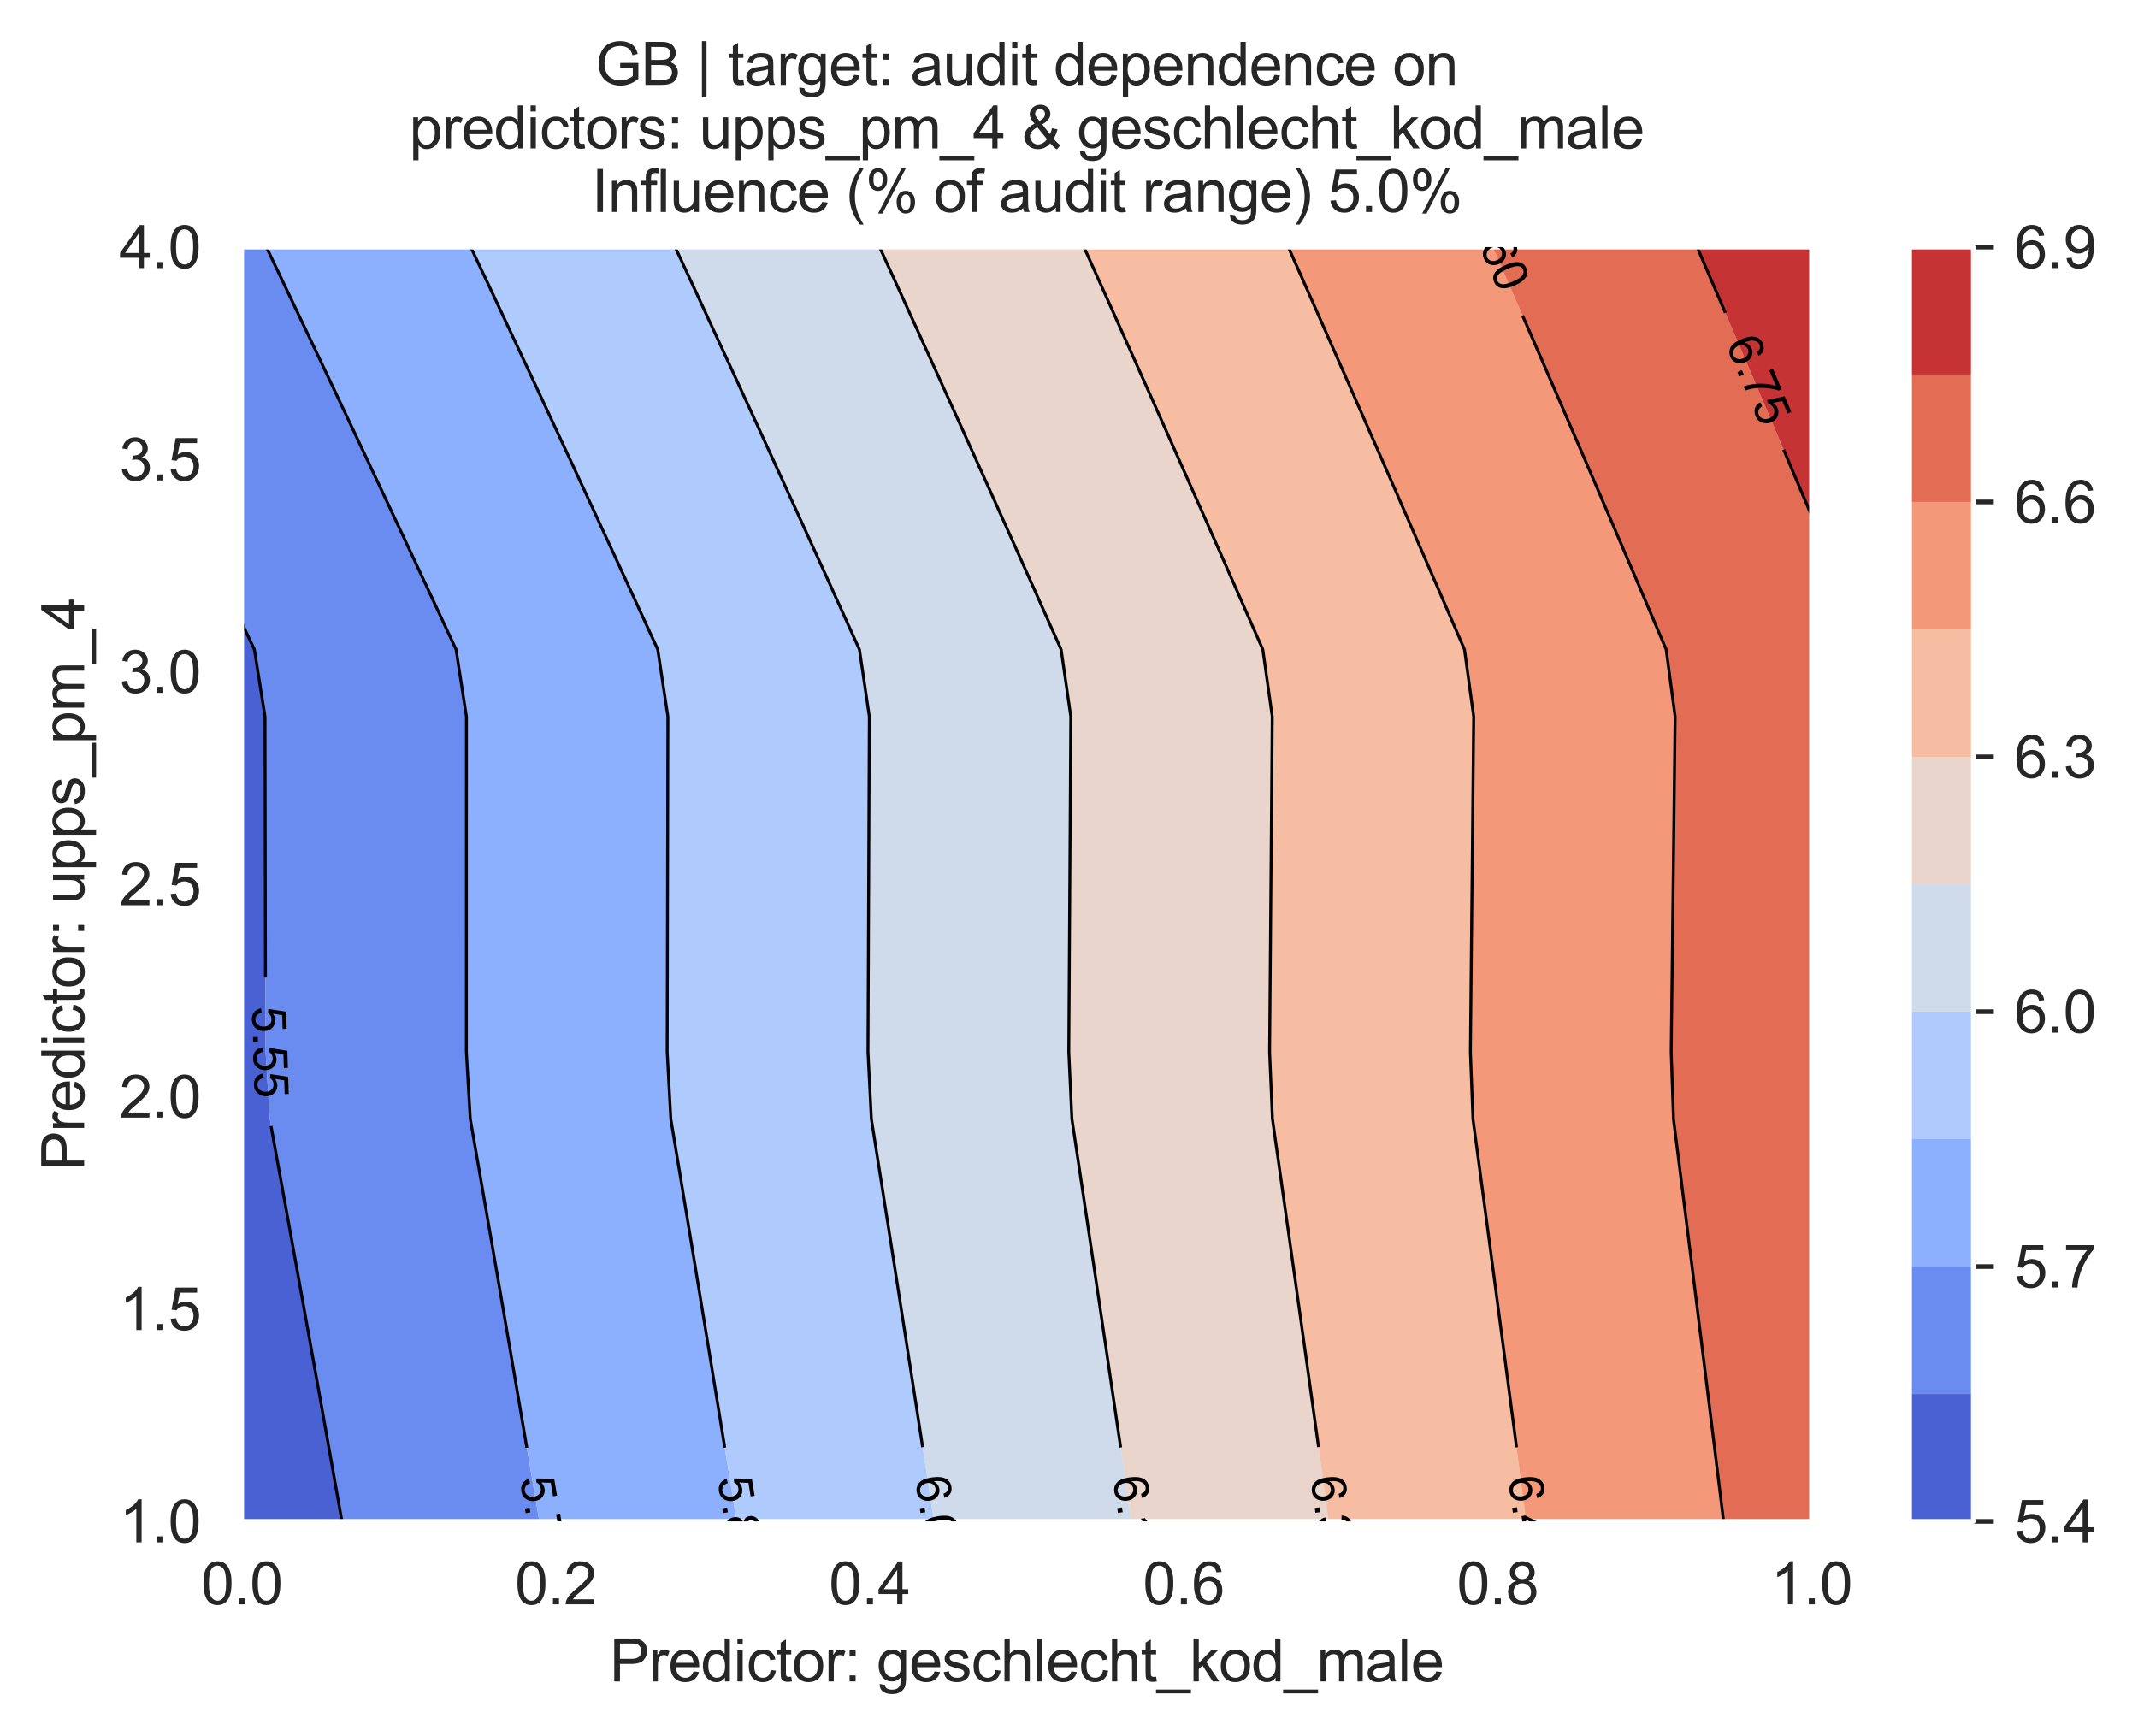 <?xml version="1.0" encoding="utf-8" standalone="no"?>
<!DOCTYPE svg PUBLIC "-//W3C//DTD SVG 1.1//EN"
  "http://www.w3.org/Graphics/SVG/1.1/DTD/svg11.dtd">
<svg xmlns:xlink="http://www.w3.org/1999/xlink" width="364.797pt" height="296.208pt" viewBox="0 0 364.797 296.208" xmlns="http://www.w3.org/2000/svg" version="1.1">
 <defs>
  <style type="text/css">*{stroke-linejoin: round; stroke-linecap: butt}</style>
 </defs>
 <g id="figure_1">
  <g id="patch_1">
   <path d="M 0 296.208 
L 364.797 296.208 
L 364.797 0 
L 0 0 
z
" style="fill: #ffffff"/>
  </g>
  <g id="axes_1">
   <g id="patch_2">
    <path d="M 41.245 259.6 
L 309.085 259.6 
L 309.085 42.16 
L 41.245 42.16 
z
" style="fill: #eaeaf2"/>
   </g>
   <g id="matplotlib.axis_1">
    <g id="xtick_1">
     <g id="line2d_1">
      <path d="M 41.245 259.6 
L 41.245 42.16 
" clip-path="url(#p00c5602b39)" style="fill: none; stroke: #ffffff; stroke-width: 0.8; stroke-linecap: round"/>
     </g>
     <g id="text_1">
      <!-- 0.0 -->
      <g style="fill: #262626" transform="translate(34.295 273.758)scale(0.1 -0.1)">
       <defs>
        <path id="ArialMT-30" d="M 266 2259 
Q 266 3072 433 3567 
Q 600 4063 929 4331 
Q 1259 4600 1759 4600 
Q 2128 4600 2406 4451 
Q 2684 4303 2865 4023 
Q 3047 3744 3150 3342 
Q 3253 2941 3253 2259 
Q 3253 1453 3087 958 
Q 2922 463 2592 192 
Q 2263 -78 1759 -78 
Q 1097 -78 719 397 
Q 266 969 266 2259 
z
M 844 2259 
Q 844 1131 1108 757 
Q 1372 384 1759 384 
Q 2147 384 2411 759 
Q 2675 1134 2675 2259 
Q 2675 3391 2411 3762 
Q 2147 4134 1753 4134 
Q 1366 4134 1134 3806 
Q 844 3388 844 2259 
z
" transform="scale(0.016)"/>
        <path id="ArialMT-2e" d="M 581 0 
L 581 641 
L 1222 641 
L 1222 0 
L 581 0 
z
" transform="scale(0.016)"/>
       </defs>
       <use xlink:href="#ArialMT-30"/>
       <use xlink:href="#ArialMT-2e" x="55.615"/>
       <use xlink:href="#ArialMT-30" x="83.398"/>
      </g>
     </g>
    </g>
    <g id="xtick_2">
     <g id="line2d_2">
      <path d="M 94.813 259.6 
L 94.813 42.16 
" clip-path="url(#p00c5602b39)" style="fill: none; stroke: #ffffff; stroke-width: 0.8; stroke-linecap: round"/>
     </g>
     <g id="text_2">
      <!-- 0.2 -->
      <g style="fill: #262626" transform="translate(87.863 273.758)scale(0.1 -0.1)">
       <defs>
        <path id="ArialMT-32" d="M 3222 541 
L 3222 0 
L 194 0 
Q 188 203 259 391 
Q 375 700 629 1000 
Q 884 1300 1366 1694 
Q 2113 2306 2375 2664 
Q 2638 3022 2638 3341 
Q 2638 3675 2398 3904 
Q 2159 4134 1775 4134 
Q 1369 4134 1125 3890 
Q 881 3647 878 3216 
L 300 3275 
Q 359 3922 746 4261 
Q 1134 4600 1788 4600 
Q 2447 4600 2831 4234 
Q 3216 3869 3216 3328 
Q 3216 3053 3103 2787 
Q 2991 2522 2730 2228 
Q 2469 1934 1863 1422 
Q 1356 997 1212 845 
Q 1069 694 975 541 
L 3222 541 
z
" transform="scale(0.016)"/>
       </defs>
       <use xlink:href="#ArialMT-30"/>
       <use xlink:href="#ArialMT-2e" x="55.615"/>
       <use xlink:href="#ArialMT-32" x="83.398"/>
      </g>
     </g>
    </g>
    <g id="xtick_3">
     <g id="line2d_3">
      <path d="M 148.381 259.6 
L 148.381 42.16 
" clip-path="url(#p00c5602b39)" style="fill: none; stroke: #ffffff; stroke-width: 0.8; stroke-linecap: round"/>
     </g>
     <g id="text_3">
      <!-- 0.4 -->
      <g style="fill: #262626" transform="translate(141.431 273.758)scale(0.1 -0.1)">
       <defs>
        <path id="ArialMT-34" d="M 2069 0 
L 2069 1097 
L 81 1097 
L 81 1613 
L 2172 4581 
L 2631 4581 
L 2631 1613 
L 3250 1613 
L 3250 1097 
L 2631 1097 
L 2631 0 
L 2069 0 
z
M 2069 1613 
L 2069 3678 
L 634 1613 
L 2069 1613 
z
" transform="scale(0.016)"/>
       </defs>
       <use xlink:href="#ArialMT-30"/>
       <use xlink:href="#ArialMT-2e" x="55.615"/>
       <use xlink:href="#ArialMT-34" x="83.398"/>
      </g>
     </g>
    </g>
    <g id="xtick_4">
     <g id="line2d_4">
      <path d="M 201.949 259.6 
L 201.949 42.16 
" clip-path="url(#p00c5602b39)" style="fill: none; stroke: #ffffff; stroke-width: 0.8; stroke-linecap: round"/>
     </g>
     <g id="text_4">
      <!-- 0.6 -->
      <g style="fill: #262626" transform="translate(194.999 273.758)scale(0.1 -0.1)">
       <defs>
        <path id="ArialMT-36" d="M 3184 3459 
L 2625 3416 
Q 2550 3747 2413 3897 
Q 2184 4138 1850 4138 
Q 1581 4138 1378 3988 
Q 1113 3794 959 3422 
Q 806 3050 800 2363 
Q 1003 2672 1297 2822 
Q 1591 2972 1913 2972 
Q 2475 2972 2870 2558 
Q 3266 2144 3266 1488 
Q 3266 1056 3080 686 
Q 2894 316 2569 119 
Q 2244 -78 1831 -78 
Q 1128 -78 684 439 
Q 241 956 241 2144 
Q 241 3472 731 4075 
Q 1159 4600 1884 4600 
Q 2425 4600 2770 4297 
Q 3116 3994 3184 3459 
z
M 888 1484 
Q 888 1194 1011 928 
Q 1134 663 1356 523 
Q 1578 384 1822 384 
Q 2178 384 2434 671 
Q 2691 959 2691 1453 
Q 2691 1928 2437 2201 
Q 2184 2475 1800 2475 
Q 1419 2475 1153 2201 
Q 888 1928 888 1484 
z
" transform="scale(0.016)"/>
       </defs>
       <use xlink:href="#ArialMT-30"/>
       <use xlink:href="#ArialMT-2e" x="55.615"/>
       <use xlink:href="#ArialMT-36" x="83.398"/>
      </g>
     </g>
    </g>
    <g id="xtick_5">
     <g id="line2d_5">
      <path d="M 255.517 259.6 
L 255.517 42.16 
" clip-path="url(#p00c5602b39)" style="fill: none; stroke: #ffffff; stroke-width: 0.8; stroke-linecap: round"/>
     </g>
     <g id="text_5">
      <!-- 0.8 -->
      <g style="fill: #262626" transform="translate(248.567 273.758)scale(0.1 -0.1)">
       <defs>
        <path id="ArialMT-38" d="M 1131 2484 
Q 781 2613 612 2850 
Q 444 3088 444 3419 
Q 444 3919 803 4259 
Q 1163 4600 1759 4600 
Q 2359 4600 2725 4251 
Q 3091 3903 3091 3403 
Q 3091 3084 2923 2848 
Q 2756 2613 2416 2484 
Q 2838 2347 3058 2040 
Q 3278 1734 3278 1309 
Q 3278 722 2862 322 
Q 2447 -78 1769 -78 
Q 1091 -78 675 323 
Q 259 725 259 1325 
Q 259 1772 486 2073 
Q 713 2375 1131 2484 
z
M 1019 3438 
Q 1019 3113 1228 2906 
Q 1438 2700 1772 2700 
Q 2097 2700 2305 2904 
Q 2513 3109 2513 3406 
Q 2513 3716 2298 3927 
Q 2084 4138 1766 4138 
Q 1444 4138 1231 3931 
Q 1019 3725 1019 3438 
z
M 838 1322 
Q 838 1081 952 856 
Q 1066 631 1291 507 
Q 1516 384 1775 384 
Q 2178 384 2440 643 
Q 2703 903 2703 1303 
Q 2703 1709 2433 1975 
Q 2163 2241 1756 2241 
Q 1359 2241 1098 1978 
Q 838 1716 838 1322 
z
" transform="scale(0.016)"/>
       </defs>
       <use xlink:href="#ArialMT-30"/>
       <use xlink:href="#ArialMT-2e" x="55.615"/>
       <use xlink:href="#ArialMT-38" x="83.398"/>
      </g>
     </g>
    </g>
    <g id="xtick_6">
     <g id="line2d_6">
      <path d="M 309.085 259.6 
L 309.085 42.16 
" clip-path="url(#p00c5602b39)" style="fill: none; stroke: #ffffff; stroke-width: 0.8; stroke-linecap: round"/>
     </g>
     <g id="text_6">
      <!-- 1.0 -->
      <g style="fill: #262626" transform="translate(302.135 273.758)scale(0.1 -0.1)">
       <defs>
        <path id="ArialMT-31" d="M 2384 0 
L 1822 0 
L 1822 3584 
Q 1619 3391 1289 3197 
Q 959 3003 697 2906 
L 697 3450 
Q 1169 3672 1522 3987 
Q 1875 4303 2022 4600 
L 2384 4600 
L 2384 0 
z
" transform="scale(0.016)"/>
       </defs>
       <use xlink:href="#ArialMT-31"/>
       <use xlink:href="#ArialMT-2e" x="55.615"/>
       <use xlink:href="#ArialMT-30" x="83.398"/>
      </g>
     </g>
    </g>
    <g id="text_7">
     <!-- Predictor: geschlecht_kod_male -->
     <g style="fill: #262626" transform="translate(104.02 286.903)scale(0.1 -0.1)">
      <defs>
       <path id="ArialMT-50" d="M 494 0 
L 494 4581 
L 2222 4581 
Q 2678 4581 2919 4538 
Q 3256 4481 3484 4323 
Q 3713 4166 3852 3881 
Q 3991 3597 3991 3256 
Q 3991 2672 3619 2267 
Q 3247 1863 2275 1863 
L 1100 1863 
L 1100 0 
L 494 0 
z
M 1100 2403 
L 2284 2403 
Q 2872 2403 3119 2622 
Q 3366 2841 3366 3238 
Q 3366 3525 3220 3729 
Q 3075 3934 2838 4000 
Q 2684 4041 2272 4041 
L 1100 4041 
L 1100 2403 
z
" transform="scale(0.016)"/>
       <path id="ArialMT-72" d="M 416 0 
L 416 3319 
L 922 3319 
L 922 2816 
Q 1116 3169 1280 3281 
Q 1444 3394 1641 3394 
Q 1925 3394 2219 3213 
L 2025 2691 
Q 1819 2813 1613 2813 
Q 1428 2813 1281 2702 
Q 1134 2591 1072 2394 
Q 978 2094 978 1738 
L 978 0 
L 416 0 
z
" transform="scale(0.016)"/>
       <path id="ArialMT-65" d="M 2694 1069 
L 3275 997 
Q 3138 488 2766 206 
Q 2394 -75 1816 -75 
Q 1088 -75 661 373 
Q 234 822 234 1631 
Q 234 2469 665 2931 
Q 1097 3394 1784 3394 
Q 2450 3394 2872 2941 
Q 3294 2488 3294 1666 
Q 3294 1616 3291 1516 
L 816 1516 
Q 847 969 1125 678 
Q 1403 388 1819 388 
Q 2128 388 2347 550 
Q 2566 713 2694 1069 
z
M 847 1978 
L 2700 1978 
Q 2663 2397 2488 2606 
Q 2219 2931 1791 2931 
Q 1403 2931 1139 2672 
Q 875 2413 847 1978 
z
" transform="scale(0.016)"/>
       <path id="ArialMT-64" d="M 2575 0 
L 2575 419 
Q 2259 -75 1647 -75 
Q 1250 -75 917 144 
Q 584 363 401 755 
Q 219 1147 219 1656 
Q 219 2153 384 2558 
Q 550 2963 881 3178 
Q 1213 3394 1622 3394 
Q 1922 3394 2156 3267 
Q 2391 3141 2538 2938 
L 2538 4581 
L 3097 4581 
L 3097 0 
L 2575 0 
z
M 797 1656 
Q 797 1019 1065 703 
Q 1334 388 1700 388 
Q 2069 388 2326 689 
Q 2584 991 2584 1609 
Q 2584 2291 2321 2609 
Q 2059 2928 1675 2928 
Q 1300 2928 1048 2622 
Q 797 2316 797 1656 
z
" transform="scale(0.016)"/>
       <path id="ArialMT-69" d="M 425 3934 
L 425 4581 
L 988 4581 
L 988 3934 
L 425 3934 
z
M 425 0 
L 425 3319 
L 988 3319 
L 988 0 
L 425 0 
z
" transform="scale(0.016)"/>
       <path id="ArialMT-63" d="M 2588 1216 
L 3141 1144 
Q 3050 572 2676 248 
Q 2303 -75 1759 -75 
Q 1078 -75 664 370 
Q 250 816 250 1647 
Q 250 2184 428 2587 
Q 606 2991 970 3192 
Q 1334 3394 1763 3394 
Q 2303 3394 2647 3120 
Q 2991 2847 3088 2344 
L 2541 2259 
Q 2463 2594 2264 2762 
Q 2066 2931 1784 2931 
Q 1359 2931 1093 2626 
Q 828 2322 828 1663 
Q 828 994 1084 691 
Q 1341 388 1753 388 
Q 2084 388 2306 591 
Q 2528 794 2588 1216 
z
" transform="scale(0.016)"/>
       <path id="ArialMT-74" d="M 1650 503 
L 1731 6 
Q 1494 -44 1306 -44 
Q 1000 -44 831 53 
Q 663 150 594 308 
Q 525 466 525 972 
L 525 2881 
L 113 2881 
L 113 3319 
L 525 3319 
L 525 4141 
L 1084 4478 
L 1084 3319 
L 1650 3319 
L 1650 2881 
L 1084 2881 
L 1084 941 
Q 1084 700 1114 631 
Q 1144 563 1211 522 
Q 1278 481 1403 481 
Q 1497 481 1650 503 
z
" transform="scale(0.016)"/>
       <path id="ArialMT-6f" d="M 213 1659 
Q 213 2581 725 3025 
Q 1153 3394 1769 3394 
Q 2453 3394 2887 2945 
Q 3322 2497 3322 1706 
Q 3322 1066 3130 698 
Q 2938 331 2570 128 
Q 2203 -75 1769 -75 
Q 1072 -75 642 372 
Q 213 819 213 1659 
z
M 791 1659 
Q 791 1022 1069 705 
Q 1347 388 1769 388 
Q 2188 388 2466 706 
Q 2744 1025 2744 1678 
Q 2744 2294 2464 2611 
Q 2184 2928 1769 2928 
Q 1347 2928 1069 2612 
Q 791 2297 791 1659 
z
" transform="scale(0.016)"/>
       <path id="ArialMT-3a" d="M 578 2678 
L 578 3319 
L 1219 3319 
L 1219 2678 
L 578 2678 
z
M 578 0 
L 578 641 
L 1219 641 
L 1219 0 
L 578 0 
z
" transform="scale(0.016)"/>
       <path id="ArialMT-20" transform="scale(0.016)"/>
       <path id="ArialMT-67" d="M 319 -275 
L 866 -356 
Q 900 -609 1056 -725 
Q 1266 -881 1628 -881 
Q 2019 -881 2231 -725 
Q 2444 -569 2519 -288 
Q 2563 -116 2559 434 
Q 2191 0 1641 0 
Q 956 0 581 494 
Q 206 988 206 1678 
Q 206 2153 378 2554 
Q 550 2956 876 3175 
Q 1203 3394 1644 3394 
Q 2231 3394 2613 2919 
L 2613 3319 
L 3131 3319 
L 3131 450 
Q 3131 -325 2973 -648 
Q 2816 -972 2473 -1159 
Q 2131 -1347 1631 -1347 
Q 1038 -1347 672 -1080 
Q 306 -813 319 -275 
z
M 784 1719 
Q 784 1066 1043 766 
Q 1303 466 1694 466 
Q 2081 466 2343 764 
Q 2606 1063 2606 1700 
Q 2606 2309 2336 2618 
Q 2066 2928 1684 2928 
Q 1309 2928 1046 2623 
Q 784 2319 784 1719 
z
" transform="scale(0.016)"/>
       <path id="ArialMT-73" d="M 197 991 
L 753 1078 
Q 800 744 1014 566 
Q 1228 388 1613 388 
Q 2000 388 2187 545 
Q 2375 703 2375 916 
Q 2375 1106 2209 1216 
Q 2094 1291 1634 1406 
Q 1016 1563 777 1677 
Q 538 1791 414 1992 
Q 291 2194 291 2438 
Q 291 2659 392 2848 
Q 494 3038 669 3163 
Q 800 3259 1026 3326 
Q 1253 3394 1513 3394 
Q 1903 3394 2198 3281 
Q 2494 3169 2634 2976 
Q 2775 2784 2828 2463 
L 2278 2388 
Q 2241 2644 2061 2787 
Q 1881 2931 1553 2931 
Q 1166 2931 1000 2803 
Q 834 2675 834 2503 
Q 834 2394 903 2306 
Q 972 2216 1119 2156 
Q 1203 2125 1616 2013 
Q 2213 1853 2448 1751 
Q 2684 1650 2818 1456 
Q 2953 1263 2953 975 
Q 2953 694 2789 445 
Q 2625 197 2315 61 
Q 2006 -75 1616 -75 
Q 969 -75 630 194 
Q 291 463 197 991 
z
" transform="scale(0.016)"/>
       <path id="ArialMT-68" d="M 422 0 
L 422 4581 
L 984 4581 
L 984 2938 
Q 1378 3394 1978 3394 
Q 2347 3394 2619 3248 
Q 2891 3103 3008 2847 
Q 3125 2591 3125 2103 
L 3125 0 
L 2563 0 
L 2563 2103 
Q 2563 2525 2380 2717 
Q 2197 2909 1863 2909 
Q 1613 2909 1392 2779 
Q 1172 2650 1078 2428 
Q 984 2206 984 1816 
L 984 0 
L 422 0 
z
" transform="scale(0.016)"/>
       <path id="ArialMT-6c" d="M 409 0 
L 409 4581 
L 972 4581 
L 972 0 
L 409 0 
z
" transform="scale(0.016)"/>
       <path id="ArialMT-5f" d="M -97 -1272 
L -97 -866 
L 3631 -866 
L 3631 -1272 
L -97 -1272 
z
" transform="scale(0.016)"/>
       <path id="ArialMT-6b" d="M 425 0 
L 425 4581 
L 988 4581 
L 988 1969 
L 2319 3319 
L 3047 3319 
L 1778 2088 
L 3175 0 
L 2481 0 
L 1384 1697 
L 988 1316 
L 988 0 
L 425 0 
z
" transform="scale(0.016)"/>
       <path id="ArialMT-6d" d="M 422 0 
L 422 3319 
L 925 3319 
L 925 2853 
Q 1081 3097 1340 3245 
Q 1600 3394 1931 3394 
Q 2300 3394 2536 3241 
Q 2772 3088 2869 2813 
Q 3263 3394 3894 3394 
Q 4388 3394 4653 3120 
Q 4919 2847 4919 2278 
L 4919 0 
L 4359 0 
L 4359 2091 
Q 4359 2428 4304 2576 
Q 4250 2725 4106 2815 
Q 3963 2906 3769 2906 
Q 3419 2906 3187 2673 
Q 2956 2441 2956 1928 
L 2956 0 
L 2394 0 
L 2394 2156 
Q 2394 2531 2256 2718 
Q 2119 2906 1806 2906 
Q 1569 2906 1367 2781 
Q 1166 2656 1075 2415 
Q 984 2175 984 1722 
L 984 0 
L 422 0 
z
" transform="scale(0.016)"/>
       <path id="ArialMT-61" d="M 2588 409 
Q 2275 144 1986 34 
Q 1697 -75 1366 -75 
Q 819 -75 525 192 
Q 231 459 231 875 
Q 231 1119 342 1320 
Q 453 1522 633 1644 
Q 813 1766 1038 1828 
Q 1203 1872 1538 1913 
Q 2219 1994 2541 2106 
Q 2544 2222 2544 2253 
Q 2544 2597 2384 2738 
Q 2169 2928 1744 2928 
Q 1347 2928 1158 2789 
Q 969 2650 878 2297 
L 328 2372 
Q 403 2725 575 2942 
Q 747 3159 1072 3276 
Q 1397 3394 1825 3394 
Q 2250 3394 2515 3294 
Q 2781 3194 2906 3042 
Q 3031 2891 3081 2659 
Q 3109 2516 3109 2141 
L 3109 1391 
Q 3109 606 3145 398 
Q 3181 191 3288 0 
L 2700 0 
Q 2613 175 2588 409 
z
M 2541 1666 
Q 2234 1541 1622 1453 
Q 1275 1403 1131 1340 
Q 988 1278 909 1158 
Q 831 1038 831 891 
Q 831 666 1001 516 
Q 1172 366 1500 366 
Q 1825 366 2078 508 
Q 2331 650 2450 897 
Q 2541 1088 2541 1459 
L 2541 1666 
z
" transform="scale(0.016)"/>
      </defs>
      <use xlink:href="#ArialMT-50"/>
      <use xlink:href="#ArialMT-72" x="66.699"/>
      <use xlink:href="#ArialMT-65" x="100"/>
      <use xlink:href="#ArialMT-64" x="155.615"/>
      <use xlink:href="#ArialMT-69" x="211.23"/>
      <use xlink:href="#ArialMT-63" x="233.447"/>
      <use xlink:href="#ArialMT-74" x="283.447"/>
      <use xlink:href="#ArialMT-6f" x="311.23"/>
      <use xlink:href="#ArialMT-72" x="366.846"/>
      <use xlink:href="#ArialMT-3a" x="400.146"/>
      <use xlink:href="#ArialMT-20" x="427.93"/>
      <use xlink:href="#ArialMT-67" x="455.713"/>
      <use xlink:href="#ArialMT-65" x="511.328"/>
      <use xlink:href="#ArialMT-73" x="566.943"/>
      <use xlink:href="#ArialMT-63" x="616.943"/>
      <use xlink:href="#ArialMT-68" x="666.943"/>
      <use xlink:href="#ArialMT-6c" x="722.559"/>
      <use xlink:href="#ArialMT-65" x="744.775"/>
      <use xlink:href="#ArialMT-63" x="800.391"/>
      <use xlink:href="#ArialMT-68" x="850.391"/>
      <use xlink:href="#ArialMT-74" x="906.006"/>
      <use xlink:href="#ArialMT-5f" x="933.789"/>
      <use xlink:href="#ArialMT-6b" x="989.404"/>
      <use xlink:href="#ArialMT-6f" x="1039.404"/>
      <use xlink:href="#ArialMT-64" x="1095.02"/>
      <use xlink:href="#ArialMT-5f" x="1150.635"/>
      <use xlink:href="#ArialMT-6d" x="1206.25"/>
      <use xlink:href="#ArialMT-61" x="1289.551"/>
      <use xlink:href="#ArialMT-6c" x="1345.166"/>
      <use xlink:href="#ArialMT-65" x="1367.383"/>
     </g>
    </g>
   </g>
   <g id="matplotlib.axis_2">
    <g id="ytick_1">
     <g id="line2d_7">
      <path d="M 41.245 259.6 
L 309.085 259.6 
" clip-path="url(#p00c5602b39)" style="fill: none; stroke: #ffffff; stroke-width: 0.8; stroke-linecap: round"/>
     </g>
     <g id="text_8">
      <!-- 1.0 -->
      <g style="fill: #262626" transform="translate(20.345 263.179)scale(0.1 -0.1)">
       <use xlink:href="#ArialMT-31"/>
       <use xlink:href="#ArialMT-2e" x="55.615"/>
       <use xlink:href="#ArialMT-30" x="83.398"/>
      </g>
     </g>
    </g>
    <g id="ytick_2">
     <g id="line2d_8">
      <path d="M 41.245 223.36 
L 309.085 223.36 
" clip-path="url(#p00c5602b39)" style="fill: none; stroke: #ffffff; stroke-width: 0.8; stroke-linecap: round"/>
     </g>
     <g id="text_9">
      <!-- 1.5 -->
      <g style="fill: #262626" transform="translate(20.345 226.939)scale(0.1 -0.1)">
       <defs>
        <path id="ArialMT-35" d="M 266 1200 
L 856 1250 
Q 922 819 1161 601 
Q 1400 384 1738 384 
Q 2144 384 2425 690 
Q 2706 997 2706 1503 
Q 2706 1984 2436 2262 
Q 2166 2541 1728 2541 
Q 1456 2541 1237 2417 
Q 1019 2294 894 2097 
L 366 2166 
L 809 4519 
L 3088 4519 
L 3088 3981 
L 1259 3981 
L 1013 2750 
Q 1425 3038 1878 3038 
Q 2478 3038 2890 2622 
Q 3303 2206 3303 1553 
Q 3303 931 2941 478 
Q 2500 -78 1738 -78 
Q 1113 -78 717 272 
Q 322 622 266 1200 
z
" transform="scale(0.016)"/>
       </defs>
       <use xlink:href="#ArialMT-31"/>
       <use xlink:href="#ArialMT-2e" x="55.615"/>
       <use xlink:href="#ArialMT-35" x="83.398"/>
      </g>
     </g>
    </g>
    <g id="ytick_3">
     <g id="line2d_9">
      <path d="M 41.245 187.12 
L 309.085 187.12 
" clip-path="url(#p00c5602b39)" style="fill: none; stroke: #ffffff; stroke-width: 0.8; stroke-linecap: round"/>
     </g>
     <g id="text_10">
      <!-- 2.0 -->
      <g style="fill: #262626" transform="translate(20.345 190.699)scale(0.1 -0.1)">
       <use xlink:href="#ArialMT-32"/>
       <use xlink:href="#ArialMT-2e" x="55.615"/>
       <use xlink:href="#ArialMT-30" x="83.398"/>
      </g>
     </g>
    </g>
    <g id="ytick_4">
     <g id="line2d_10">
      <path d="M 41.245 150.88 
L 309.085 150.88 
" clip-path="url(#p00c5602b39)" style="fill: none; stroke: #ffffff; stroke-width: 0.8; stroke-linecap: round"/>
     </g>
     <g id="text_11">
      <!-- 2.5 -->
      <g style="fill: #262626" transform="translate(20.345 154.459)scale(0.1 -0.1)">
       <use xlink:href="#ArialMT-32"/>
       <use xlink:href="#ArialMT-2e" x="55.615"/>
       <use xlink:href="#ArialMT-35" x="83.398"/>
      </g>
     </g>
    </g>
    <g id="ytick_5">
     <g id="line2d_11">
      <path d="M 41.245 114.64 
L 309.085 114.64 
" clip-path="url(#p00c5602b39)" style="fill: none; stroke: #ffffff; stroke-width: 0.8; stroke-linecap: round"/>
     </g>
     <g id="text_12">
      <!-- 3.0 -->
      <g style="fill: #262626" transform="translate(20.345 118.219)scale(0.1 -0.1)">
       <defs>
        <path id="ArialMT-33" d="M 269 1209 
L 831 1284 
Q 928 806 1161 595 
Q 1394 384 1728 384 
Q 2125 384 2398 659 
Q 2672 934 2672 1341 
Q 2672 1728 2419 1979 
Q 2166 2231 1775 2231 
Q 1616 2231 1378 2169 
L 1441 2663 
Q 1497 2656 1531 2656 
Q 1891 2656 2178 2843 
Q 2466 3031 2466 3422 
Q 2466 3731 2256 3934 
Q 2047 4138 1716 4138 
Q 1388 4138 1169 3931 
Q 950 3725 888 3313 
L 325 3413 
Q 428 3978 793 4289 
Q 1159 4600 1703 4600 
Q 2078 4600 2393 4439 
Q 2709 4278 2876 4000 
Q 3044 3722 3044 3409 
Q 3044 3113 2884 2869 
Q 2725 2625 2413 2481 
Q 2819 2388 3044 2092 
Q 3269 1797 3269 1353 
Q 3269 753 2831 336 
Q 2394 -81 1725 -81 
Q 1122 -81 723 278 
Q 325 638 269 1209 
z
" transform="scale(0.016)"/>
       </defs>
       <use xlink:href="#ArialMT-33"/>
       <use xlink:href="#ArialMT-2e" x="55.615"/>
       <use xlink:href="#ArialMT-30" x="83.398"/>
      </g>
     </g>
    </g>
    <g id="ytick_6">
     <g id="line2d_12">
      <path d="M 41.245 78.4 
L 309.085 78.4 
" clip-path="url(#p00c5602b39)" style="fill: none; stroke: #ffffff; stroke-width: 0.8; stroke-linecap: round"/>
     </g>
     <g id="text_13">
      <!-- 3.5 -->
      <g style="fill: #262626" transform="translate(20.345 81.979)scale(0.1 -0.1)">
       <use xlink:href="#ArialMT-33"/>
       <use xlink:href="#ArialMT-2e" x="55.615"/>
       <use xlink:href="#ArialMT-35" x="83.398"/>
      </g>
     </g>
    </g>
    <g id="ytick_7">
     <g id="line2d_13">
      <path d="M 41.245 42.16 
L 309.085 42.16 
" clip-path="url(#p00c5602b39)" style="fill: none; stroke: #ffffff; stroke-width: 0.8; stroke-linecap: round"/>
     </g>
     <g id="text_14">
      <!-- 4.0 -->
      <g style="fill: #262626" transform="translate(20.345 45.739)scale(0.1 -0.1)">
       <use xlink:href="#ArialMT-34"/>
       <use xlink:href="#ArialMT-2e" x="55.615"/>
       <use xlink:href="#ArialMT-30" x="83.398"/>
      </g>
     </g>
    </g>
    <g id="text_15">
     <!-- Predictor: upps_pm_4 -->
     <g style="fill: #262626" transform="translate(14.358 199.793)rotate(-90)scale(0.1 -0.1)">
      <defs>
       <path id="ArialMT-75" d="M 2597 0 
L 2597 488 
Q 2209 -75 1544 -75 
Q 1250 -75 995 37 
Q 741 150 617 320 
Q 494 491 444 738 
Q 409 903 409 1263 
L 409 3319 
L 972 3319 
L 972 1478 
Q 972 1038 1006 884 
Q 1059 663 1231 536 
Q 1403 409 1656 409 
Q 1909 409 2131 539 
Q 2353 669 2445 892 
Q 2538 1116 2538 1541 
L 2538 3319 
L 3100 3319 
L 3100 0 
L 2597 0 
z
" transform="scale(0.016)"/>
       <path id="ArialMT-70" d="M 422 -1272 
L 422 3319 
L 934 3319 
L 934 2888 
Q 1116 3141 1344 3267 
Q 1572 3394 1897 3394 
Q 2322 3394 2647 3175 
Q 2972 2956 3137 2557 
Q 3303 2159 3303 1684 
Q 3303 1175 3120 767 
Q 2938 359 2589 142 
Q 2241 -75 1856 -75 
Q 1575 -75 1351 44 
Q 1128 163 984 344 
L 984 -1272 
L 422 -1272 
z
M 931 1641 
Q 931 1000 1190 694 
Q 1450 388 1819 388 
Q 2194 388 2461 705 
Q 2728 1022 2728 1688 
Q 2728 2322 2467 2637 
Q 2206 2953 1844 2953 
Q 1484 2953 1207 2617 
Q 931 2281 931 1641 
z
" transform="scale(0.016)"/>
      </defs>
      <use xlink:href="#ArialMT-50"/>
      <use xlink:href="#ArialMT-72" x="66.699"/>
      <use xlink:href="#ArialMT-65" x="100"/>
      <use xlink:href="#ArialMT-64" x="155.615"/>
      <use xlink:href="#ArialMT-69" x="211.23"/>
      <use xlink:href="#ArialMT-63" x="233.447"/>
      <use xlink:href="#ArialMT-74" x="283.447"/>
      <use xlink:href="#ArialMT-6f" x="311.23"/>
      <use xlink:href="#ArialMT-72" x="366.846"/>
      <use xlink:href="#ArialMT-3a" x="400.146"/>
      <use xlink:href="#ArialMT-20" x="427.93"/>
      <use xlink:href="#ArialMT-75" x="455.713"/>
      <use xlink:href="#ArialMT-70" x="511.328"/>
      <use xlink:href="#ArialMT-70" x="566.943"/>
      <use xlink:href="#ArialMT-73" x="622.559"/>
      <use xlink:href="#ArialMT-5f" x="672.559"/>
      <use xlink:href="#ArialMT-70" x="728.174"/>
      <use xlink:href="#ArialMT-6d" x="783.789"/>
      <use xlink:href="#ArialMT-5f" x="867.09"/>
      <use xlink:href="#ArialMT-34" x="922.705"/>
     </g>
    </g>
   </g>
   <g id="PathCollection_1">
    <path d="M 55.342 259.6 
L 58.345 259.6 
L 56.319 248.156 
L 55.342 242.661 
L 54.282 236.712 
L 52.234 225.268 
L 50.175 213.823 
L 48.106 202.379 
L 46.025 190.935 
L 45.316 179.491 
L 45.295 168.047 
L 45.275 156.602 
L 45.255 145.158 
L 45.235 133.714 
L 45.215 122.27 
L 43.403 110.826 
L 41.245 106.256 
L 41.245 110.826 
L 41.245 122.27 
L 41.245 133.714 
L 41.245 145.158 
L 41.245 156.602 
L 41.245 168.047 
L 41.245 179.491 
L 41.245 190.935 
L 41.245 202.379 
L 41.245 213.823 
L 41.245 225.268 
L 41.245 236.712 
L 41.245 248.156 
L 41.245 259.6 
z
" clip-path="url(#p00c5602b39)" style="fill: #4961d2"/>
   </g>
   <g id="PathCollection_2">
    <path d="M 69.439 259.6 
L 83.536 259.6 
L 92.023 259.6 
L 90.085 248.156 
L 88.137 236.712 
L 86.179 225.268 
L 84.21 213.823 
L 83.536 209.917 
L 82.231 202.379 
L 80.241 190.935 
L 79.577 179.491 
L 79.579 168.047 
L 79.581 156.602 
L 79.583 145.158 
L 79.585 133.714 
L 79.587 122.27 
L 77.815 110.826 
L 72.481 99.381 
L 69.439 92.878 
L 67.123 87.937 
L 61.741 76.493 
L 56.335 65.049 
L 55.342 62.953 
L 50.904 53.605 
L 45.45 42.16 
L 41.245 42.16 
L 41.245 53.605 
L 41.245 65.049 
L 41.245 76.493 
L 41.245 87.937 
L 41.245 99.381 
L 41.245 106.256 
L 43.403 110.826 
L 45.215 122.27 
L 45.235 133.714 
L 45.255 145.158 
L 45.275 156.602 
L 45.295 168.047 
L 45.316 179.491 
L 46.025 190.935 
L 48.106 202.379 
L 50.175 213.823 
L 52.234 225.268 
L 54.282 236.712 
L 55.342 242.661 
L 56.319 248.156 
L 58.345 259.6 
z
" clip-path="url(#p00c5602b39)" style="fill: #6a8bef"/>
   </g>
   <g id="PathCollection_3">
    <path d="M 97.633 259.6 
L 111.73 259.6 
L 125.7 259.6 
L 123.851 248.156 
L 121.992 236.712 
L 120.124 225.268 
L 118.245 213.823 
L 116.356 202.379 
L 114.458 190.935 
L 113.839 179.491 
L 113.863 168.047 
L 113.887 156.602 
L 113.911 145.158 
L 113.935 133.714 
L 113.959 122.27 
L 112.228 110.826 
L 111.73 109.739 
L 106.97 99.381 
L 101.688 87.937 
L 97.633 79.185 
L 96.383 76.493 
L 91.054 65.049 
L 85.701 53.605 
L 83.536 48.989 
L 80.325 42.16 
L 69.439 42.16 
L 55.342 42.16 
L 45.45 42.16 
L 50.904 53.605 
L 55.342 62.953 
L 56.335 65.049 
L 61.741 76.493 
L 67.123 87.937 
L 69.439 92.878 
L 72.481 99.381 
L 77.815 110.826 
L 79.587 122.27 
L 79.585 133.714 
L 79.583 145.158 
L 79.581 156.602 
L 79.579 168.047 
L 79.577 179.491 
L 80.241 190.935 
L 82.231 202.379 
L 83.536 209.917 
L 84.21 213.823 
L 86.179 225.268 
L 88.137 236.712 
L 90.085 248.156 
L 92.023 259.6 
z
" clip-path="url(#p00c5602b39)" style="fill: #8db0fe"/>
   </g>
   <g id="PathCollection_4">
    <path d="M 125.826 259.6 
L 139.923 259.6 
L 154.02 259.6 
L 159.377 259.6 
L 157.617 248.156 
L 155.847 236.712 
L 154.068 225.268 
L 154.02 224.959 
L 152.28 213.823 
L 150.482 202.379 
L 148.674 190.935 
L 148.1 179.491 
L 148.146 168.047 
L 148.193 156.602 
L 148.239 145.158 
L 148.285 133.714 
L 148.332 122.27 
L 146.64 110.826 
L 141.458 99.381 
L 139.923 96.001 
L 136.253 87.937 
L 131.025 76.493 
L 125.826 65.165 
L 125.773 65.049 
L 120.498 53.605 
L 115.199 42.16 
L 111.73 42.16 
L 97.633 42.16 
L 83.536 42.16 
L 80.325 42.16 
L 83.536 48.989 
L 85.701 53.605 
L 91.054 65.049 
L 96.383 76.493 
L 97.633 79.185 
L 101.688 87.937 
L 106.97 99.381 
L 111.73 109.739 
L 112.228 110.826 
L 113.959 122.27 
L 113.935 133.714 
L 113.911 145.158 
L 113.887 156.602 
L 113.863 168.047 
L 113.839 179.491 
L 114.458 190.935 
L 116.356 202.379 
L 118.245 213.823 
L 120.124 225.268 
L 121.992 236.712 
L 123.851 248.156 
L 125.7 259.6 
z
" clip-path="url(#p00c5602b39)" style="fill: #afcafc"/>
   </g>
   <g id="PathCollection_5">
    <path d="M 168.117 259.6 
L 182.214 259.6 
L 193.055 259.6 
L 191.383 248.156 
L 189.702 236.712 
L 188.013 225.268 
L 186.315 213.823 
L 184.607 202.379 
L 182.891 190.935 
L 182.362 179.491 
L 182.43 168.047 
L 182.498 156.602 
L 182.567 145.158 
L 182.635 133.714 
L 182.704 122.27 
L 182.214 118.869 
L 181.053 110.826 
L 175.947 99.381 
L 170.818 87.937 
L 168.117 81.93 
L 165.667 76.493 
L 160.492 65.049 
L 155.295 53.605 
L 154.02 50.806 
L 150.074 42.16 
L 139.923 42.16 
L 125.826 42.16 
L 115.199 42.16 
L 120.498 53.605 
L 125.773 65.049 
L 125.826 65.165 
L 131.025 76.493 
L 136.253 87.937 
L 139.923 96.001 
L 141.458 99.381 
L 146.64 110.826 
L 148.332 122.27 
L 148.285 133.714 
L 148.239 145.158 
L 148.193 156.602 
L 148.146 168.047 
L 148.1 179.491 
L 148.674 190.935 
L 150.482 202.379 
L 152.28 213.823 
L 154.02 224.959 
L 154.068 225.268 
L 155.847 236.712 
L 157.617 248.156 
L 159.377 259.6 
z
" clip-path="url(#p00c5602b39)" style="fill: #cfdaea"/>
   </g>
   <g id="PathCollection_6">
    <path d="M 196.311 259.6 
L 210.407 259.6 
L 224.504 259.6 
L 226.732 259.6 
L 225.149 248.156 
L 224.504 243.513 
L 223.557 236.712 
L 221.958 225.268 
L 220.349 213.823 
L 218.732 202.379 
L 217.107 190.935 
L 216.623 179.491 
L 216.714 168.047 
L 216.804 156.602 
L 216.895 145.158 
L 216.986 133.714 
L 217.076 122.27 
L 215.465 110.826 
L 210.435 99.381 
L 210.407 99.318 
L 205.383 87.937 
L 200.309 76.493 
L 196.311 67.512 
L 195.211 65.049 
L 190.091 53.605 
L 184.948 42.16 
L 182.214 42.16 
L 168.117 42.16 
L 154.02 42.16 
L 150.074 42.16 
L 154.02 50.806 
L 155.295 53.605 
L 160.492 65.049 
L 165.667 76.493 
L 168.117 81.93 
L 170.818 87.937 
L 175.947 99.381 
L 181.053 110.826 
L 182.214 118.869 
L 182.704 122.27 
L 182.635 133.714 
L 182.567 145.158 
L 182.498 156.602 
L 182.43 168.047 
L 182.362 179.491 
L 182.891 190.935 
L 184.607 202.379 
L 186.315 213.823 
L 188.013 225.268 
L 189.702 236.712 
L 191.383 248.156 
L 193.055 259.6 
z
" clip-path="url(#p00c5602b39)" style="fill: #e9d5cb"/>
   </g>
   <g id="PathCollection_7">
    <path d="M 238.601 259.6 
L 252.698 259.6 
L 260.409 259.6 
L 258.915 248.156 
L 257.413 236.712 
L 255.902 225.268 
L 254.384 213.823 
L 252.858 202.379 
L 252.698 201.184 
L 251.323 190.935 
L 250.885 179.491 
L 250.997 168.047 
L 251.11 156.602 
L 251.223 145.158 
L 251.336 133.714 
L 251.449 122.27 
L 249.878 110.826 
L 244.924 99.381 
L 239.948 87.937 
L 238.601 84.847 
L 234.951 76.493 
L 229.931 65.049 
L 224.888 53.605 
L 224.504 52.735 
L 219.823 42.16 
L 210.407 42.16 
L 196.311 42.16 
L 184.948 42.16 
L 190.091 53.605 
L 195.211 65.049 
L 196.311 67.512 
L 200.309 76.493 
L 205.383 87.937 
L 210.407 99.318 
L 210.435 99.381 
L 215.465 110.826 
L 217.076 122.27 
L 216.986 133.714 
L 216.895 145.158 
L 216.804 156.602 
L 216.714 168.047 
L 216.623 179.491 
L 217.107 190.935 
L 218.732 202.379 
L 220.349 213.823 
L 221.958 225.268 
L 223.557 236.712 
L 224.504 243.513 
L 225.149 248.156 
L 226.732 259.6 
z
" clip-path="url(#p00c5602b39)" style="fill: #f6bda2"/>
   </g>
   <g id="PathCollection_8">
    <path d="M 266.795 259.6 
L 280.892 259.6 
L 294.087 259.6 
L 292.681 248.156 
L 291.268 236.712 
L 289.847 225.268 
L 288.419 213.823 
L 286.983 202.379 
L 285.54 190.935 
L 285.146 179.491 
L 285.281 168.047 
L 285.416 156.602 
L 285.551 145.158 
L 285.686 133.714 
L 285.821 122.27 
L 284.29 110.826 
L 280.892 102.846 
L 279.413 99.381 
L 274.514 87.937 
L 269.593 76.493 
L 266.795 70.009 
L 264.65 65.049 
L 259.685 53.605 
L 254.698 42.16 
L 252.698 42.16 
L 238.601 42.16 
L 224.504 42.16 
L 219.823 42.16 
L 224.504 52.735 
L 224.888 53.605 
L 229.931 65.049 
L 234.951 76.493 
L 238.601 84.847 
L 239.948 87.937 
L 244.924 99.381 
L 249.878 110.826 
L 251.449 122.27 
L 251.336 133.714 
L 251.223 145.158 
L 251.11 156.602 
L 250.997 168.047 
L 250.885 179.491 
L 251.323 190.935 
L 252.698 201.184 
L 252.858 202.379 
L 254.384 213.823 
L 255.902 225.268 
L 257.413 236.712 
L 258.915 248.156 
L 260.409 259.6 
z
" clip-path="url(#p00c5602b39)" style="fill: #f4987a"/>
   </g>
   <g id="PathCollection_9">
    <path d="M 294.988 259.6 
L 309.085 259.6 
L 309.085 248.156 
L 309.085 236.712 
L 309.085 225.268 
L 309.085 213.823 
L 309.085 202.379 
L 309.085 190.935 
L 309.085 179.491 
L 309.085 168.047 
L 309.085 156.602 
L 309.085 145.158 
L 309.085 133.714 
L 309.085 122.27 
L 309.085 110.826 
L 309.085 99.381 
L 309.085 87.953 
L 309.079 87.937 
L 304.235 76.493 
L 299.369 65.049 
L 294.988 54.789 
L 294.482 53.605 
L 289.572 42.16 
L 280.892 42.16 
L 266.795 42.16 
L 254.698 42.16 
L 259.685 53.605 
L 264.65 65.049 
L 266.795 70.009 
L 269.593 76.493 
L 274.514 87.937 
L 279.413 99.381 
L 280.892 102.846 
L 284.29 110.826 
L 285.821 122.27 
L 285.686 133.714 
L 285.551 145.158 
L 285.416 156.602 
L 285.281 168.047 
L 285.146 179.491 
L 285.54 190.935 
L 286.983 202.379 
L 288.419 213.823 
L 289.847 225.268 
L 291.268 236.712 
L 292.681 248.156 
L 294.087 259.6 
z
" clip-path="url(#p00c5602b39)" style="fill: #e36c55"/>
   </g>
   <g id="PathCollection_10">
    <path d="M 309.085 87.953 
L 309.085 87.937 
L 309.085 76.493 
L 309.085 65.049 
L 309.085 53.605 
L 309.085 42.16 
L 294.988 42.16 
L 289.572 42.16 
L 294.482 53.605 
L 294.988 54.789 
L 299.369 65.049 
L 304.235 76.493 
L 309.079 87.937 
z
" clip-path="url(#p00c5602b39)" style="fill: #c53334"/>
   </g>
   <g id="PathCollection_11"/>
   <g id="PathCollection_12">
    <path d="M 41.245 106.256 
L 43.403 110.826 
L 45.215 122.27 
L 45.235 133.714 
L 45.255 145.158 
L 45.275 156.602 
L 45.293 166.803 
" clip-path="url(#p00c5602b39)" style="fill: none; stroke: #000000; stroke-width: 0.5"/>
    <path d="M 46.243 192.137 
L 48.106 202.379 
L 50.175 213.823 
L 52.234 225.268 
L 54.282 236.712 
L 55.342 242.661 
L 56.319 248.156 
L 58.345 259.6 
" clip-path="url(#p00c5602b39)" style="fill: none; stroke: #000000; stroke-width: 0.5"/>
   </g>
   <g id="PathCollection_13">
    <path d="M 45.45 42.16 
L 50.904 53.605 
L 55.342 62.953 
L 56.335 65.049 
L 61.741 76.493 
L 67.123 87.937 
L 69.439 92.878 
L 72.481 99.381 
L 77.815 110.826 
L 79.587 122.27 
L 79.585 133.714 
L 79.583 145.158 
L 79.581 156.602 
L 79.579 168.047 
L 79.577 179.491 
L 80.241 190.935 
L 82.231 202.379 
L 83.536 209.917 
L 84.21 213.823 
L 86.179 225.268 
L 88.137 236.712 
L 89.893 247.029 
" clip-path="url(#p00c5602b39)" style="fill: none; stroke: #000000; stroke-width: 0.5"/>
   </g>
   <g id="PathCollection_14">
    <path d="M 80.325 42.16 
L 83.536 48.989 
L 85.701 53.605 
L 91.054 65.049 
L 96.383 76.493 
L 97.633 79.185 
L 101.688 87.937 
L 106.97 99.381 
L 111.73 109.739 
L 112.228 110.826 
L 113.959 122.27 
L 113.935 133.714 
L 113.911 145.158 
L 113.887 156.602 
L 113.863 168.047 
L 113.839 179.491 
L 114.458 190.935 
L 116.356 202.379 
L 118.245 213.823 
L 120.124 225.268 
L 121.992 236.712 
L 123.665 247.014 
" clip-path="url(#p00c5602b39)" style="fill: none; stroke: #000000; stroke-width: 0.5"/>
   </g>
   <g id="PathCollection_15">
    <path d="M 115.199 42.16 
L 120.498 53.605 
L 125.773 65.049 
L 125.826 65.165 
L 131.025 76.493 
L 136.253 87.937 
L 139.923 96.001 
L 141.458 99.381 
L 146.64 110.826 
L 148.332 122.27 
L 148.285 133.714 
L 148.239 145.158 
L 148.193 156.602 
L 148.146 168.047 
L 148.1 179.491 
L 148.674 190.935 
L 150.482 202.379 
L 152.28 213.823 
L 154.02 224.959 
L 154.068 225.268 
L 155.847 236.712 
L 157.428 246.937 
" clip-path="url(#p00c5602b39)" style="fill: none; stroke: #000000; stroke-width: 0.5"/>
   </g>
   <g id="PathCollection_16">
    <path d="M 150.074 42.16 
L 154.02 50.806 
L 155.295 53.605 
L 160.492 65.049 
L 165.667 76.493 
L 168.117 81.93 
L 170.818 87.937 
L 175.947 99.381 
L 181.053 110.826 
L 182.214 118.869 
L 182.704 122.27 
L 182.635 133.714 
L 182.567 145.158 
L 182.498 156.602 
L 182.43 168.047 
L 182.362 179.491 
L 182.891 190.935 
L 184.607 202.379 
L 186.315 213.823 
L 188.013 225.268 
L 189.702 236.712 
L 191.211 246.984 
" clip-path="url(#p00c5602b39)" style="fill: none; stroke: #000000; stroke-width: 0.5"/>
   </g>
   <g id="PathCollection_17">
    <path d="M 184.948 42.16 
L 190.091 53.605 
L 195.211 65.049 
L 196.311 67.512 
L 200.309 76.493 
L 205.383 87.937 
L 210.407 99.318 
L 210.435 99.381 
L 215.465 110.826 
L 217.076 122.27 
L 216.986 133.714 
L 216.895 145.158 
L 216.804 156.602 
L 216.714 168.047 
L 216.623 179.491 
L 217.107 190.935 
L 218.732 202.379 
L 220.349 213.823 
L 221.958 225.268 
L 223.557 236.712 
L 224.504 243.513 
L 224.976 246.909 
" clip-path="url(#p00c5602b39)" style="fill: none; stroke: #000000; stroke-width: 0.5"/>
   </g>
   <g id="PathCollection_18">
    <path d="M 219.823 42.16 
L 224.504 52.735 
L 224.888 53.605 
L 229.931 65.049 
L 234.951 76.493 
L 238.601 84.847 
L 239.948 87.937 
L 244.924 99.381 
L 249.878 110.826 
L 251.449 122.27 
L 251.336 133.714 
L 251.223 145.158 
L 251.11 156.602 
L 250.997 168.047 
L 250.885 179.491 
L 251.323 190.935 
L 252.698 201.184 
L 252.858 202.379 
L 254.384 213.823 
L 255.902 225.268 
L 257.413 236.712 
L 258.758 246.958 
" clip-path="url(#p00c5602b39)" style="fill: none; stroke: #000000; stroke-width: 0.5"/>
   </g>
   <g id="PathCollection_19">
    <path d="M 259.791 53.849 
L 264.65 65.049 
L 266.795 70.009 
L 269.593 76.493 
L 274.514 87.937 
L 279.413 99.381 
L 280.892 102.846 
L 284.29 110.826 
L 285.821 122.27 
L 285.686 133.714 
L 285.551 145.158 
L 285.416 156.602 
L 285.281 168.047 
L 285.146 179.491 
L 285.54 190.935 
L 286.983 202.379 
L 288.419 213.823 
L 289.847 225.268 
L 291.268 236.712 
L 292.681 248.156 
L 294.087 259.6 
" clip-path="url(#p00c5602b39)" style="fill: none; stroke: #000000; stroke-width: 0.5"/>
   </g>
   <g id="PathCollection_20">
    <path d="M 289.572 42.16 
L 294.386 53.381 
" clip-path="url(#p00c5602b39)" style="fill: none; stroke: #000000; stroke-width: 0.5"/>
    <path d="M 304.333 76.725 
L 309.079 87.937 
L 309.085 87.953 
" clip-path="url(#p00c5602b39)" style="fill: none; stroke: #000000; stroke-width: 0.5"/>
   </g>
   <g id="PathCollection_21"/>
   <g id="patch_3">
    <path d="M 41.245 259.6 
L 41.245 42.16 
" style="fill: none; stroke: #ffffff; stroke-width: 0.8; stroke-linejoin: miter; stroke-linecap: square"/>
   </g>
   <g id="patch_4">
    <path d="M 309.085 259.6 
L 309.085 42.16 
" style="fill: none; stroke: #ffffff; stroke-width: 0.8; stroke-linejoin: miter; stroke-linecap: square"/>
   </g>
   <g id="patch_5">
    <path d="M 41.245 259.6 
L 309.085 259.6 
" style="fill: none; stroke: #ffffff; stroke-width: 0.8; stroke-linejoin: miter; stroke-linecap: square"/>
   </g>
   <g id="patch_6">
    <path d="M 41.245 42.16 
L 309.085 42.16 
" style="fill: none; stroke: #ffffff; stroke-width: 0.8; stroke-linejoin: miter; stroke-linecap: square"/>
   </g>
   <g id="text_16">
    <!-- GB | target: audit dependence on -->
    <g style="fill: #262626" transform="translate(101.597 14.48)scale(0.1 -0.1)">
     <defs>
      <path id="ArialMT-47" d="M 2638 1797 
L 2638 2334 
L 4578 2338 
L 4578 638 
Q 4131 281 3656 101 
Q 3181 -78 2681 -78 
Q 2006 -78 1454 211 
Q 903 500 622 1047 
Q 341 1594 341 2269 
Q 341 2938 620 3517 
Q 900 4097 1425 4378 
Q 1950 4659 2634 4659 
Q 3131 4659 3532 4498 
Q 3934 4338 4162 4050 
Q 4391 3763 4509 3300 
L 3963 3150 
Q 3859 3500 3706 3700 
Q 3553 3900 3268 4020 
Q 2984 4141 2638 4141 
Q 2222 4141 1919 4014 
Q 1616 3888 1430 3681 
Q 1244 3475 1141 3228 
Q 966 2803 966 2306 
Q 966 1694 1177 1281 
Q 1388 869 1791 669 
Q 2194 469 2647 469 
Q 3041 469 3416 620 
Q 3791 772 3984 944 
L 3984 1797 
L 2638 1797 
z
" transform="scale(0.016)"/>
      <path id="ArialMT-42" d="M 469 0 
L 469 4581 
L 2188 4581 
Q 2713 4581 3030 4442 
Q 3347 4303 3526 4014 
Q 3706 3725 3706 3409 
Q 3706 3116 3547 2856 
Q 3388 2597 3066 2438 
Q 3481 2316 3704 2022 
Q 3928 1728 3928 1328 
Q 3928 1006 3792 729 
Q 3656 453 3456 303 
Q 3256 153 2954 76 
Q 2653 0 2216 0 
L 469 0 
z
M 1075 2656 
L 2066 2656 
Q 2469 2656 2644 2709 
Q 2875 2778 2992 2937 
Q 3109 3097 3109 3338 
Q 3109 3566 3000 3739 
Q 2891 3913 2687 3977 
Q 2484 4041 1991 4041 
L 1075 4041 
L 1075 2656 
z
M 1075 541 
L 2216 541 
Q 2509 541 2628 563 
Q 2838 600 2978 687 
Q 3119 775 3209 942 
Q 3300 1109 3300 1328 
Q 3300 1584 3169 1773 
Q 3038 1963 2805 2039 
Q 2572 2116 2134 2116 
L 1075 2116 
L 1075 541 
z
" transform="scale(0.016)"/>
      <path id="ArialMT-7c" d="M 588 -1347 
L 588 4659 
L 1078 4659 
L 1078 -1347 
L 588 -1347 
z
" transform="scale(0.016)"/>
      <path id="ArialMT-6e" d="M 422 0 
L 422 3319 
L 928 3319 
L 928 2847 
Q 1294 3394 1984 3394 
Q 2284 3394 2536 3286 
Q 2788 3178 2913 3003 
Q 3038 2828 3088 2588 
Q 3119 2431 3119 2041 
L 3119 0 
L 2556 0 
L 2556 2019 
Q 2556 2363 2490 2533 
Q 2425 2703 2258 2804 
Q 2091 2906 1866 2906 
Q 1506 2906 1245 2678 
Q 984 2450 984 1813 
L 984 0 
L 422 0 
z
" transform="scale(0.016)"/>
     </defs>
     <use xlink:href="#ArialMT-47"/>
     <use xlink:href="#ArialMT-42" x="77.783"/>
     <use xlink:href="#ArialMT-20" x="144.482"/>
     <use xlink:href="#ArialMT-7c" x="172.266"/>
     <use xlink:href="#ArialMT-20" x="198.242"/>
     <use xlink:href="#ArialMT-74" x="226.025"/>
     <use xlink:href="#ArialMT-61" x="253.809"/>
     <use xlink:href="#ArialMT-72" x="309.424"/>
     <use xlink:href="#ArialMT-67" x="342.725"/>
     <use xlink:href="#ArialMT-65" x="398.34"/>
     <use xlink:href="#ArialMT-74" x="453.955"/>
     <use xlink:href="#ArialMT-3a" x="481.738"/>
     <use xlink:href="#ArialMT-20" x="509.521"/>
     <use xlink:href="#ArialMT-61" x="537.305"/>
     <use xlink:href="#ArialMT-75" x="592.92"/>
     <use xlink:href="#ArialMT-64" x="648.535"/>
     <use xlink:href="#ArialMT-69" x="704.15"/>
     <use xlink:href="#ArialMT-74" x="726.367"/>
     <use xlink:href="#ArialMT-20" x="754.15"/>
     <use xlink:href="#ArialMT-64" x="781.934"/>
     <use xlink:href="#ArialMT-65" x="837.549"/>
     <use xlink:href="#ArialMT-70" x="893.164"/>
     <use xlink:href="#ArialMT-65" x="948.779"/>
     <use xlink:href="#ArialMT-6e" x="1004.395"/>
     <use xlink:href="#ArialMT-64" x="1060.01"/>
     <use xlink:href="#ArialMT-65" x="1115.625"/>
     <use xlink:href="#ArialMT-6e" x="1171.24"/>
     <use xlink:href="#ArialMT-63" x="1226.855"/>
     <use xlink:href="#ArialMT-65" x="1276.855"/>
     <use xlink:href="#ArialMT-20" x="1332.471"/>
     <use xlink:href="#ArialMT-6f" x="1360.254"/>
     <use xlink:href="#ArialMT-6e" x="1415.869"/>
    </g>
    <!-- predictors: upps_pm_4 &amp; geschlecht_kod_male -->
    <g style="fill: #262626" transform="translate(69.833 25.32)scale(0.1 -0.1)">
     <defs>
      <path id="ArialMT-26" d="M 3041 541 
Q 2763 231 2434 76 
Q 2106 -78 1725 -78 
Q 1022 -78 609 397 
Q 275 784 275 1263 
Q 275 1688 548 2030 
Q 822 2372 1366 2631 
Q 1056 2988 953 3209 
Q 850 3431 850 3638 
Q 850 4050 1173 4354 
Q 1497 4659 1988 4659 
Q 2456 4659 2754 4371 
Q 3053 4084 3053 3681 
Q 3053 3028 2188 2566 
L 3009 1519 
Q 3150 1794 3228 2156 
L 3813 2031 
Q 3663 1431 3406 1044 
Q 3722 625 4122 341 
L 3744 -106 
Q 3403 113 3041 541 
z
M 1897 2928 
Q 2263 3144 2370 3306 
Q 2478 3469 2478 3666 
Q 2478 3900 2329 4048 
Q 2181 4197 1959 4197 
Q 1731 4197 1579 4050 
Q 1428 3903 1428 3691 
Q 1428 3584 1483 3467 
Q 1538 3350 1647 3219 
L 1897 2928 
z
M 2688 984 
L 1656 2263 
Q 1200 1991 1040 1758 
Q 881 1525 881 1297 
Q 881 1019 1103 719 
Q 1325 419 1731 419 
Q 1984 419 2254 576 
Q 2525 734 2688 984 
z
" transform="scale(0.016)"/>
     </defs>
     <use xlink:href="#ArialMT-70"/>
     <use xlink:href="#ArialMT-72" x="55.615"/>
     <use xlink:href="#ArialMT-65" x="88.916"/>
     <use xlink:href="#ArialMT-64" x="144.531"/>
     <use xlink:href="#ArialMT-69" x="200.146"/>
     <use xlink:href="#ArialMT-63" x="222.363"/>
     <use xlink:href="#ArialMT-74" x="272.363"/>
     <use xlink:href="#ArialMT-6f" x="300.146"/>
     <use xlink:href="#ArialMT-72" x="355.762"/>
     <use xlink:href="#ArialMT-73" x="389.062"/>
     <use xlink:href="#ArialMT-3a" x="439.062"/>
     <use xlink:href="#ArialMT-20" x="466.846"/>
     <use xlink:href="#ArialMT-75" x="494.629"/>
     <use xlink:href="#ArialMT-70" x="550.244"/>
     <use xlink:href="#ArialMT-70" x="605.859"/>
     <use xlink:href="#ArialMT-73" x="661.475"/>
     <use xlink:href="#ArialMT-5f" x="711.475"/>
     <use xlink:href="#ArialMT-70" x="767.09"/>
     <use xlink:href="#ArialMT-6d" x="822.705"/>
     <use xlink:href="#ArialMT-5f" x="906.006"/>
     <use xlink:href="#ArialMT-34" x="961.621"/>
     <use xlink:href="#ArialMT-20" x="1017.236"/>
     <use xlink:href="#ArialMT-26" x="1045.02"/>
     <use xlink:href="#ArialMT-20" x="1111.719"/>
     <use xlink:href="#ArialMT-67" x="1139.502"/>
     <use xlink:href="#ArialMT-65" x="1195.117"/>
     <use xlink:href="#ArialMT-73" x="1250.732"/>
     <use xlink:href="#ArialMT-63" x="1300.732"/>
     <use xlink:href="#ArialMT-68" x="1350.732"/>
     <use xlink:href="#ArialMT-6c" x="1406.348"/>
     <use xlink:href="#ArialMT-65" x="1428.564"/>
     <use xlink:href="#ArialMT-63" x="1484.18"/>
     <use xlink:href="#ArialMT-68" x="1534.18"/>
     <use xlink:href="#ArialMT-74" x="1589.795"/>
     <use xlink:href="#ArialMT-5f" x="1617.578"/>
     <use xlink:href="#ArialMT-6b" x="1673.193"/>
     <use xlink:href="#ArialMT-6f" x="1723.193"/>
     <use xlink:href="#ArialMT-64" x="1778.809"/>
     <use xlink:href="#ArialMT-5f" x="1834.424"/>
     <use xlink:href="#ArialMT-6d" x="1890.039"/>
     <use xlink:href="#ArialMT-61" x="1973.34"/>
     <use xlink:href="#ArialMT-6c" x="2028.955"/>
     <use xlink:href="#ArialMT-65" x="2051.172"/>
    </g>
    <!-- Influence (% of audit range) 5.0% -->
    <g style="fill: #262626" transform="translate(100.959 36.16)scale(0.1 -0.1)">
     <defs>
      <path id="ArialMT-49" d="M 597 0 
L 597 4581 
L 1203 4581 
L 1203 0 
L 597 0 
z
" transform="scale(0.016)"/>
      <path id="ArialMT-66" d="M 556 0 
L 556 2881 
L 59 2881 
L 59 3319 
L 556 3319 
L 556 3672 
Q 556 4006 616 4169 
Q 697 4388 901 4523 
Q 1106 4659 1475 4659 
Q 1713 4659 2000 4603 
L 1916 4113 
Q 1741 4144 1584 4144 
Q 1328 4144 1222 4034 
Q 1116 3925 1116 3625 
L 1116 3319 
L 1763 3319 
L 1763 2881 
L 1116 2881 
L 1116 0 
L 556 0 
z
" transform="scale(0.016)"/>
      <path id="ArialMT-28" d="M 1497 -1347 
Q 1031 -759 709 28 
Q 388 816 388 1659 
Q 388 2403 628 3084 
Q 909 3875 1497 4659 
L 1900 4659 
Q 1522 4009 1400 3731 
Q 1209 3300 1100 2831 
Q 966 2247 966 1656 
Q 966 153 1900 -1347 
L 1497 -1347 
z
" transform="scale(0.016)"/>
      <path id="ArialMT-25" d="M 372 3481 
Q 372 3972 619 4315 
Q 866 4659 1334 4659 
Q 1766 4659 2048 4351 
Q 2331 4044 2331 3447 
Q 2331 2866 2045 2552 
Q 1759 2238 1341 2238 
Q 925 2238 648 2547 
Q 372 2856 372 3481 
z
M 1350 4272 
Q 1141 4272 1002 4090 
Q 863 3909 863 3425 
Q 863 2984 1003 2804 
Q 1144 2625 1350 2625 
Q 1563 2625 1702 2806 
Q 1841 2988 1841 3469 
Q 1841 3913 1700 4092 
Q 1559 4272 1350 4272 
z
M 1353 -169 
L 3859 4659 
L 4316 4659 
L 1819 -169 
L 1353 -169 
z
M 3334 1075 
Q 3334 1569 3581 1911 
Q 3828 2253 4300 2253 
Q 4731 2253 5014 1945 
Q 5297 1638 5297 1041 
Q 5297 459 5011 145 
Q 4725 -169 4303 -169 
Q 3888 -169 3611 142 
Q 3334 453 3334 1075 
z
M 4316 1866 
Q 4103 1866 3964 1684 
Q 3825 1503 3825 1019 
Q 3825 581 3965 400 
Q 4106 219 4313 219 
Q 4528 219 4667 400 
Q 4806 581 4806 1063 
Q 4806 1506 4665 1686 
Q 4525 1866 4316 1866 
z
" transform="scale(0.016)"/>
      <path id="ArialMT-29" d="M 791 -1347 
L 388 -1347 
Q 1322 153 1322 1656 
Q 1322 2244 1188 2822 
Q 1081 3291 891 3722 
Q 769 4003 388 4659 
L 791 4659 
Q 1378 3875 1659 3084 
Q 1900 2403 1900 1659 
Q 1900 816 1576 28 
Q 1253 -759 791 -1347 
z
" transform="scale(0.016)"/>
     </defs>
     <use xlink:href="#ArialMT-49"/>
     <use xlink:href="#ArialMT-6e" x="27.783"/>
     <use xlink:href="#ArialMT-66" x="83.398"/>
     <use xlink:href="#ArialMT-6c" x="111.182"/>
     <use xlink:href="#ArialMT-75" x="133.398"/>
     <use xlink:href="#ArialMT-65" x="189.014"/>
     <use xlink:href="#ArialMT-6e" x="244.629"/>
     <use xlink:href="#ArialMT-63" x="300.244"/>
     <use xlink:href="#ArialMT-65" x="350.244"/>
     <use xlink:href="#ArialMT-20" x="405.859"/>
     <use xlink:href="#ArialMT-28" x="433.643"/>
     <use xlink:href="#ArialMT-25" x="466.943"/>
     <use xlink:href="#ArialMT-20" x="555.859"/>
     <use xlink:href="#ArialMT-6f" x="583.643"/>
     <use xlink:href="#ArialMT-66" x="639.258"/>
     <use xlink:href="#ArialMT-20" x="667.041"/>
     <use xlink:href="#ArialMT-61" x="694.824"/>
     <use xlink:href="#ArialMT-75" x="750.439"/>
     <use xlink:href="#ArialMT-64" x="806.055"/>
     <use xlink:href="#ArialMT-69" x="861.67"/>
     <use xlink:href="#ArialMT-74" x="883.887"/>
     <use xlink:href="#ArialMT-20" x="911.67"/>
     <use xlink:href="#ArialMT-72" x="939.453"/>
     <use xlink:href="#ArialMT-61" x="972.754"/>
     <use xlink:href="#ArialMT-6e" x="1028.369"/>
     <use xlink:href="#ArialMT-67" x="1083.984"/>
     <use xlink:href="#ArialMT-65" x="1139.6"/>
     <use xlink:href="#ArialMT-29" x="1195.215"/>
     <use xlink:href="#ArialMT-20" x="1228.516"/>
     <use xlink:href="#ArialMT-35" x="1256.299"/>
     <use xlink:href="#ArialMT-2e" x="1311.914"/>
     <use xlink:href="#ArialMT-30" x="1339.697"/>
     <use xlink:href="#ArialMT-25" x="1395.312"/>
    </g>
   </g>
   <g id="text_17">
    <g clip-path="url(#p00c5602b39)">
     <!-- 5.55 -->
     <g transform="translate(43.001 171.776)rotate(-271.824)scale(0.08 -0.08)">
      <use xlink:href="#ArialMT-35"/>
      <use xlink:href="#ArialMT-2e" x="55.615"/>
      <use xlink:href="#ArialMT-35" x="83.398"/>
      <use xlink:href="#ArialMT-35" x="139.014"/>
     </g>
    </g>
   </g>
   <g id="text_18">
    <g clip-path="url(#p00c5602b39)">
     <!-- 5.70 -->
     <g transform="translate(88.684 252.27)rotate(-279.61)scale(0.08 -0.08)">
      <defs>
       <path id="ArialMT-37" d="M 303 3981 
L 303 4522 
L 3269 4522 
L 3269 4084 
Q 2831 3619 2401 2847 
Q 1972 2075 1738 1259 
Q 1569 684 1522 0 
L 944 0 
Q 953 541 1156 1306 
Q 1359 2072 1739 2783 
Q 2119 3494 2547 3981 
L 303 3981 
z
" transform="scale(0.016)"/>
      </defs>
      <use xlink:href="#ArialMT-35"/>
      <use xlink:href="#ArialMT-2e" x="55.615"/>
      <use xlink:href="#ArialMT-37" x="83.398"/>
      <use xlink:href="#ArialMT-30" x="139.014"/>
     </g>
    </g>
   </g>
   <g id="text_19">
    <g clip-path="url(#p00c5602b39)">
     <!-- 5.85 -->
     <g transform="translate(122.417 252.245)rotate(-279.178)scale(0.08 -0.08)">
      <use xlink:href="#ArialMT-35"/>
      <use xlink:href="#ArialMT-2e" x="55.615"/>
      <use xlink:href="#ArialMT-38" x="83.398"/>
      <use xlink:href="#ArialMT-35" x="139.014"/>
     </g>
    </g>
   </g>
   <g id="text_20">
    <g clip-path="url(#p00c5602b39)">
     <!-- 6.00 -->
     <g transform="translate(156.15 252.221)rotate(-278.745)scale(0.08 -0.08)">
      <use xlink:href="#ArialMT-36"/>
      <use xlink:href="#ArialMT-2e" x="55.615"/>
      <use xlink:href="#ArialMT-30" x="83.398"/>
      <use xlink:href="#ArialMT-30" x="139.014"/>
     </g>
    </g>
   </g>
   <g id="text_21">
    <g clip-path="url(#p00c5602b39)">
     <!-- 6.15 -->
     <g transform="translate(189.883 252.197)rotate(-278.311)scale(0.08 -0.08)">
      <use xlink:href="#ArialMT-36"/>
      <use xlink:href="#ArialMT-2e" x="55.615"/>
      <use xlink:href="#ArialMT-31" x="83.398"/>
      <use xlink:href="#ArialMT-35" x="139.014"/>
     </g>
    </g>
   </g>
   <g id="text_22">
    <g clip-path="url(#p00c5602b39)">
     <!-- 6.30 -->
     <g transform="translate(223.617 252.173)rotate(-277.876)scale(0.08 -0.08)">
      <use xlink:href="#ArialMT-36"/>
      <use xlink:href="#ArialMT-2e" x="55.615"/>
      <use xlink:href="#ArialMT-33" x="83.398"/>
      <use xlink:href="#ArialMT-30" x="139.014"/>
     </g>
    </g>
   </g>
   <g id="text_23">
    <g clip-path="url(#p00c5602b39)">
     <!-- 6.45 -->
     <g transform="translate(257.351 252.149)rotate(-277.44)scale(0.08 -0.08)">
      <use xlink:href="#ArialMT-36"/>
      <use xlink:href="#ArialMT-2e" x="55.615"/>
      <use xlink:href="#ArialMT-34" x="83.398"/>
      <use xlink:href="#ArialMT-35" x="139.014"/>
     </g>
    </g>
   </g>
   <g id="text_24">
    <g clip-path="url(#p00c5602b39)">
     <!-- 6.60 -->
     <g transform="translate(249.692 35.85)rotate(-293.547)scale(0.08 -0.08)">
      <use xlink:href="#ArialMT-36"/>
      <use xlink:href="#ArialMT-2e" x="55.615"/>
      <use xlink:href="#ArialMT-36" x="83.398"/>
      <use xlink:href="#ArialMT-30" x="139.014"/>
     </g>
    </g>
   </g>
   <g id="text_25">
    <g clip-path="url(#p00c5602b39)">
     <!-- 6.75 -->
     <g transform="translate(294.415 58.698)rotate(-293.077)scale(0.08 -0.08)">
      <use xlink:href="#ArialMT-36"/>
      <use xlink:href="#ArialMT-2e" x="55.615"/>
      <use xlink:href="#ArialMT-37" x="83.398"/>
      <use xlink:href="#ArialMT-35" x="139.014"/>
     </g>
    </g>
   </g>
  </g>
  <g id="axes_2">
   <g id="patch_7">
    <path d="M 325.825 259.6 
L 336.697 259.6 
L 336.697 42.16 
L 325.825 42.16 
z
" style="fill: #eaeaf2"/>
   </g>
   <g id="patch_8">
    <path clip-path="url(#pdb5d520390)" style="fill: #eaeaf2; stroke: #eaeaf2; stroke-width: 0.01; stroke-linejoin: miter"/>
   </g>
   <g id="matplotlib.axis_3">
    <g id="ytick_8">
     <g id="line2d_14">
      <defs>
       <path id="m3c327d931c" d="M 0 0 
L 3.5 0 
" style="stroke: #262626; stroke-width: 0.8"/>
      </defs>
      <g>
       <use xlink:href="#m3c327d931c" x="336.697" y="259.6" style="fill: #262626; stroke: #262626; stroke-width: 0.8"/>
      </g>
     </g>
     <g id="text_26">
      <!-- 5.4 -->
      <g style="fill: #262626" transform="translate(343.697 263.179)scale(0.1 -0.1)">
       <use xlink:href="#ArialMT-35"/>
       <use xlink:href="#ArialMT-2e" x="55.615"/>
       <use xlink:href="#ArialMT-34" x="83.398"/>
      </g>
     </g>
    </g>
    <g id="ytick_9">
     <g id="line2d_15">
      <g>
       <use xlink:href="#m3c327d931c" x="336.697" y="216.112" style="fill: #262626; stroke: #262626; stroke-width: 0.8"/>
      </g>
     </g>
     <g id="text_27">
      <!-- 5.7 -->
      <g style="fill: #262626" transform="translate(343.697 219.691)scale(0.1 -0.1)">
       <use xlink:href="#ArialMT-35"/>
       <use xlink:href="#ArialMT-2e" x="55.615"/>
       <use xlink:href="#ArialMT-37" x="83.398"/>
      </g>
     </g>
    </g>
    <g id="ytick_10">
     <g id="line2d_16">
      <g>
       <use xlink:href="#m3c327d931c" x="336.697" y="172.624" style="fill: #262626; stroke: #262626; stroke-width: 0.8"/>
      </g>
     </g>
     <g id="text_28">
      <!-- 6.0 -->
      <g style="fill: #262626" transform="translate(343.697 176.203)scale(0.1 -0.1)">
       <use xlink:href="#ArialMT-36"/>
       <use xlink:href="#ArialMT-2e" x="55.615"/>
       <use xlink:href="#ArialMT-30" x="83.398"/>
      </g>
     </g>
    </g>
    <g id="ytick_11">
     <g id="line2d_17">
      <g>
       <use xlink:href="#m3c327d931c" x="336.697" y="129.136" style="fill: #262626; stroke: #262626; stroke-width: 0.8"/>
      </g>
     </g>
     <g id="text_29">
      <!-- 6.3 -->
      <g style="fill: #262626" transform="translate(343.697 132.715)scale(0.1 -0.1)">
       <use xlink:href="#ArialMT-36"/>
       <use xlink:href="#ArialMT-2e" x="55.615"/>
       <use xlink:href="#ArialMT-33" x="83.398"/>
      </g>
     </g>
    </g>
    <g id="ytick_12">
     <g id="line2d_18">
      <g>
       <use xlink:href="#m3c327d931c" x="336.697" y="85.648" style="fill: #262626; stroke: #262626; stroke-width: 0.8"/>
      </g>
     </g>
     <g id="text_30">
      <!-- 6.6 -->
      <g style="fill: #262626" transform="translate(343.697 89.227)scale(0.1 -0.1)">
       <use xlink:href="#ArialMT-36"/>
       <use xlink:href="#ArialMT-2e" x="55.615"/>
       <use xlink:href="#ArialMT-36" x="83.398"/>
      </g>
     </g>
    </g>
    <g id="ytick_13">
     <g id="line2d_19">
      <g>
       <use xlink:href="#m3c327d931c" x="336.697" y="42.16" style="fill: #262626; stroke: #262626; stroke-width: 0.8"/>
      </g>
     </g>
     <g id="text_31">
      <!-- 6.9 -->
      <g style="fill: #262626" transform="translate(343.697 45.739)scale(0.1 -0.1)">
       <defs>
        <path id="ArialMT-39" d="M 350 1059 
L 891 1109 
Q 959 728 1153 556 
Q 1347 384 1650 384 
Q 1909 384 2104 503 
Q 2300 622 2425 820 
Q 2550 1019 2634 1356 
Q 2719 1694 2719 2044 
Q 2719 2081 2716 2156 
Q 2547 1888 2255 1720 
Q 1963 1553 1622 1553 
Q 1053 1553 659 1965 
Q 266 2378 266 3053 
Q 266 3750 677 4175 
Q 1088 4600 1706 4600 
Q 2153 4600 2523 4359 
Q 2894 4119 3086 3673 
Q 3278 3228 3278 2384 
Q 3278 1506 3087 986 
Q 2897 466 2520 194 
Q 2144 -78 1638 -78 
Q 1100 -78 759 220 
Q 419 519 350 1059 
z
M 2653 3081 
Q 2653 3566 2395 3850 
Q 2138 4134 1775 4134 
Q 1400 4134 1122 3828 
Q 844 3522 844 3034 
Q 844 2597 1108 2323 
Q 1372 2050 1759 2050 
Q 2150 2050 2401 2323 
Q 2653 2597 2653 3081 
z
" transform="scale(0.016)"/>
       </defs>
       <use xlink:href="#ArialMT-36"/>
       <use xlink:href="#ArialMT-2e" x="55.615"/>
       <use xlink:href="#ArialMT-39" x="83.398"/>
      </g>
     </g>
    </g>
   </g>
   <g id="QuadMesh_1">
    <path d="M 325.825 259.6 
L 336.697 259.6 
L 336.697 237.856 
L 325.825 237.856 
L 325.825 259.6 
" clip-path="url(#pdb5d520390)" style="fill: #4961d2"/>
    <path d="M 325.825 237.856 
L 336.697 237.856 
L 336.697 216.112 
L 325.825 216.112 
L 325.825 237.856 
" clip-path="url(#pdb5d520390)" style="fill: #6a8bef"/>
    <path d="M 325.825 216.112 
L 336.697 216.112 
L 336.697 194.368 
L 325.825 194.368 
L 325.825 216.112 
" clip-path="url(#pdb5d520390)" style="fill: #8db0fe"/>
    <path d="M 325.825 194.368 
L 336.697 194.368 
L 336.697 172.624 
L 325.825 172.624 
L 325.825 194.368 
" clip-path="url(#pdb5d520390)" style="fill: #afcafc"/>
    <path d="M 325.825 172.624 
L 336.697 172.624 
L 336.697 150.88 
L 325.825 150.88 
L 325.825 172.624 
" clip-path="url(#pdb5d520390)" style="fill: #cfdaea"/>
    <path d="M 325.825 150.88 
L 336.697 150.88 
L 336.697 129.136 
L 325.825 129.136 
L 325.825 150.88 
" clip-path="url(#pdb5d520390)" style="fill: #e9d5cb"/>
    <path d="M 325.825 129.136 
L 336.697 129.136 
L 336.697 107.392 
L 325.825 107.392 
L 325.825 129.136 
" clip-path="url(#pdb5d520390)" style="fill: #f6bda2"/>
    <path d="M 325.825 107.392 
L 336.697 107.392 
L 336.697 85.648 
L 325.825 85.648 
L 325.825 107.392 
" clip-path="url(#pdb5d520390)" style="fill: #f4987a"/>
    <path d="M 325.825 85.648 
L 336.697 85.648 
L 336.697 63.904 
L 325.825 63.904 
L 325.825 85.648 
" clip-path="url(#pdb5d520390)" style="fill: #e36c55"/>
    <path d="M 325.825 63.904 
L 336.697 63.904 
L 336.697 42.16 
L 325.825 42.16 
L 325.825 63.904 
" clip-path="url(#pdb5d520390)" style="fill: #c53334"/>
   </g>
   <g id="LineCollection_1"/>
   <g id="patch_9">
    <path d="M 325.825 259.6 
L 331.261 259.6 
L 336.697 259.6 
L 336.697 42.16 
L 331.261 42.16 
L 325.825 42.16 
L 325.825 259.6 
z
" style="fill: none; stroke: #ffffff; stroke-width: 0.8; stroke-linejoin: miter; stroke-linecap: square"/>
   </g>
  </g>
 </g>
 <defs>
  <clipPath id="p00c5602b39">
   <rect x="41.245" y="42.16" width="267.84" height="217.44"/>
  </clipPath>
  <clipPath id="pdb5d520390">
   <rect x="325.825" y="42.16" width="10.872" height="217.44"/>
  </clipPath>
 </defs>
</svg>
